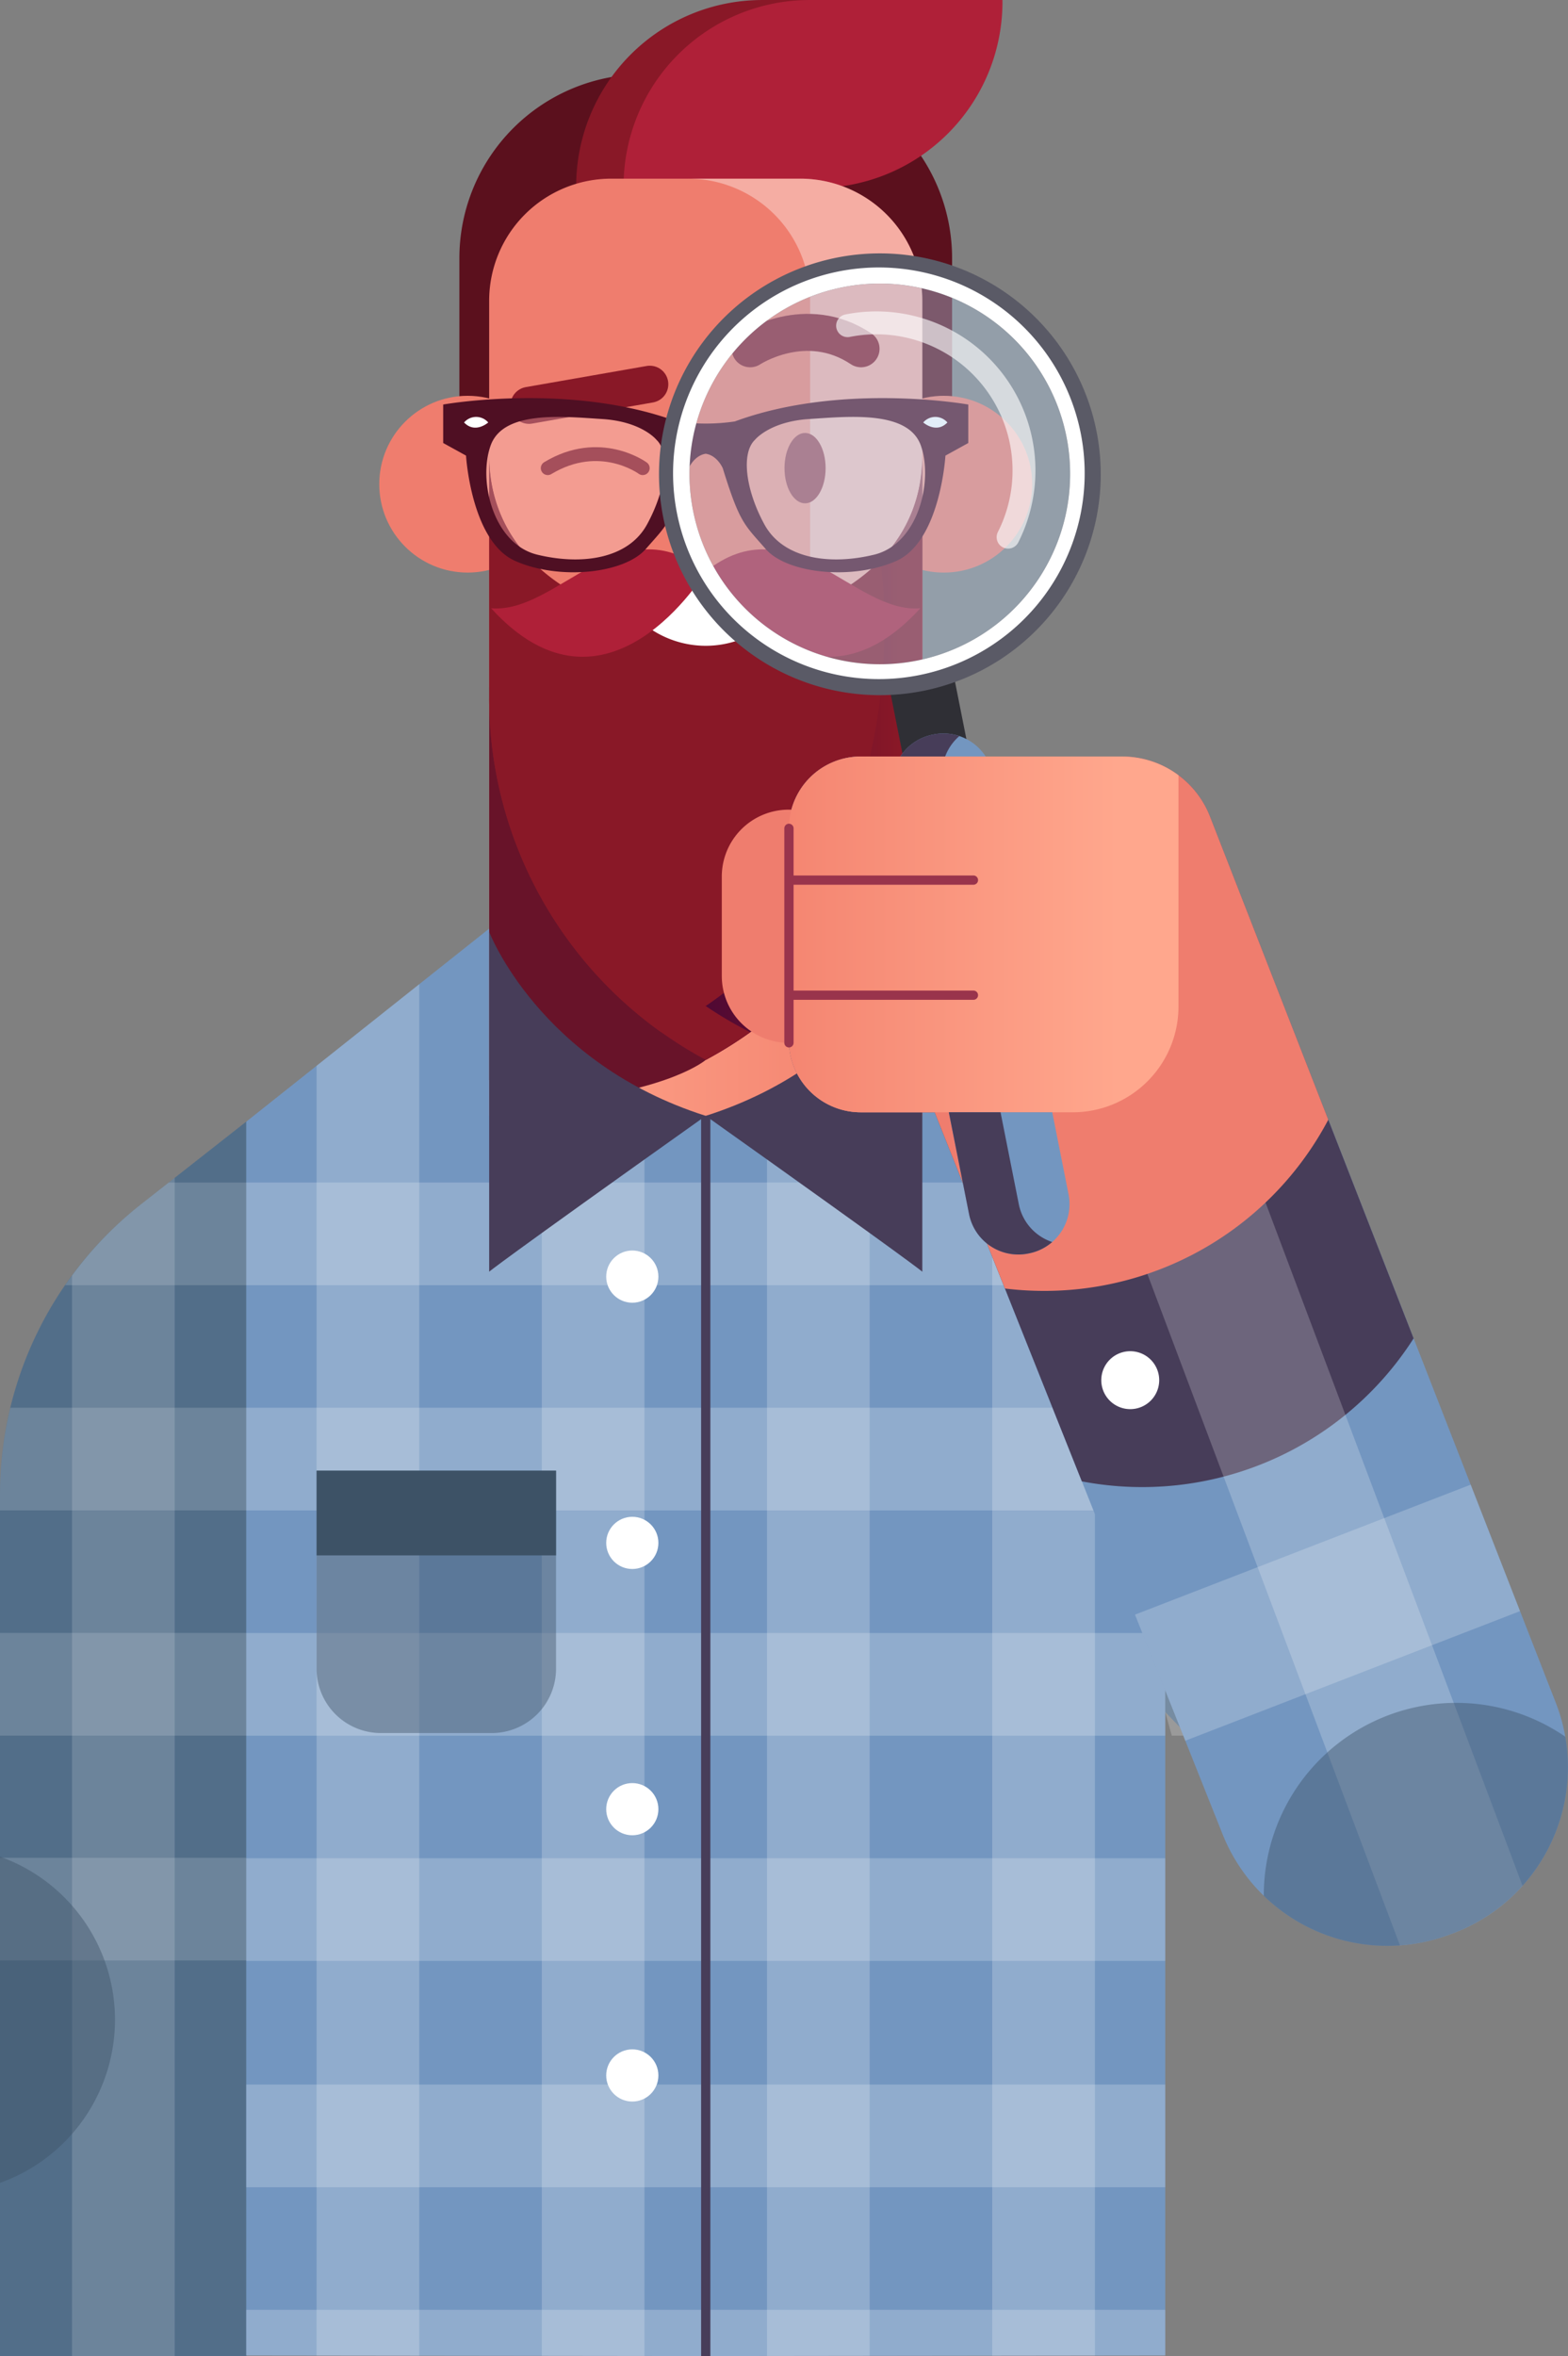 <svg xmlns="http://www.w3.org/2000/svg" xmlns:xlink="http://www.w3.org/1999/xlink" width="323.556" height="486.12" viewBox="0 0 323.556 486.12">
  <rect x="0" y="0" width="323.556" height="486.12" fill="#808080" stroke="none"/>
  <defs>
    <clipPath id="clip-path">
      <path id="Trazado_267005" data-name="Trazado 267005" d="M513.163,202.679h0l-94.819,75.344V532.589l94.819.115,94.818-.115V278.023Z" transform="translate(-418.344 -202.679)" fill="none"/>
    </clipPath>
    <linearGradient id="linear-gradient" y1="0.5" x2="1" y2="0.5" gradientUnits="objectBoundingBox">
      <stop offset="0" stop-color="#ffa78d"/>
      <stop offset="1" stop-color="#f27e6b"/>
    </linearGradient>
    <linearGradient id="linear-gradient-2" x1="0.876" y1="0.5" x2="-0.124" y2="0.5" gradientUnits="objectBoundingBox">
      <stop offset="0" stop-color="#891827"/>
      <stop offset="1" stop-color="#370239"/>
    </linearGradient>
    <linearGradient id="linear-gradient-3" x1="-3.839" y1="0.5" x2="-4.839" y2="0.5" xlink:href="#linear-gradient-2"/>
    <linearGradient id="linear-gradient-4" x1="0.846" y1="0.5" x2="-0.2" y2="0.5" xlink:href="#linear-gradient"/>
  </defs>
  <g id="Grupo_158322" data-name="Grupo 158322" transform="translate(-372.567 -62.043)">
    <path id="Trazado_266996" data-name="Trazado 266996" d="M521.692,75.85h-25.77a37.951,37.951,0,0,0-37.95,37.951v39.318H559.642V113.8A37.951,37.951,0,0,0,521.692,75.85Z" transform="translate(9.388 1.518)" fill="#5b101d"/>
    <path id="Trazado_266997" data-name="Trazado 266997" d="M479.686,100.834v-.388a38.4,38.4,0,0,1,38.4-38.4h39.782v.387a38.4,38.4,0,0,1-38.4,38.4Z" transform="translate(11.775)" fill="#891827"/>
    <path id="Trazado_266998" data-name="Trazado 266998" d="M488.5,100.834v-.388a38.4,38.4,0,0,1,38.4-38.4h39.781v.387a38.4,38.4,0,0,1-38.4,38.4Z" transform="translate(12.744)" fill="#af2038"/>
    <path id="Trazado_266999" data-name="Trazado 266999" d="M372.567,347.435V525.251h50.916V270.475l-21.846,17.159A76.042,76.042,0,0,0,372.567,347.435Z" transform="translate(0 22.912)" fill="#526e89"/>
    <path id="Trazado_267000" data-name="Trazado 267000" d="M589.2,270.561l14.207,11.958A73.22,73.22,0,0,1,627.488,321.6l19.506,76.687H594.929l-5.729-5.921Z" transform="translate(23.813 22.921)" fill="#526e89"/>
    <path id="Trazado_267001" data-name="Trazado 267001" d="M604.081,281.868H589.2v21.187h31.762A73.175,73.175,0,0,0,604.081,281.868Z" transform="translate(23.813 24.164)" fill="#fff" opacity="0.21"/>
    <path id="Trazado_267002" data-name="Trazado 267002" d="M589.2,344.919h45.222l-5.037-21.187H589.2Z" transform="translate(23.813 28.766)" fill="#fff" opacity="0.21"/>
    <path id="Trazado_267003" data-name="Trazado 267003" d="M640.432,365.6H589.2v16.321l1.351,4.866h54.918Z" transform="translate(23.813 33.368)" fill="#fff" opacity="0.21"/>
    <path id="Trazado_267004" data-name="Trazado 267004" d="M513.163,202.679h0l-94.819,75.344V532.589l94.819.115,94.818-.115V278.023Z" transform="translate(5.032 15.459)" fill="#7396c0"/>
    <g id="Grupo_158314" data-name="Grupo 158314" transform="translate(423.376 218.138)">
      <g id="Grupo_158313" data-name="Grupo 158313" clip-path="url(#clip-path)">
        <rect id="Rectángulo_295799" data-name="Rectángulo 295799" width="21.187" height="338.268" transform="translate(14.516 24.385)" fill="#fff" opacity="0.21"/>
        <rect id="Rectángulo_295800" data-name="Rectángulo 295800" width="21.187" height="362.491" transform="translate(60.989 0.163)" fill="#fff" opacity="0.21"/>
        <rect id="Rectángulo_295801" data-name="Rectángulo 295801" width="21.187" height="338.268" transform="translate(153.934 24.385)" fill="#fff" opacity="0.21"/>
        <rect id="Rectángulo_295802" data-name="Rectángulo 295802" width="21.187" height="362.491" transform="translate(107.461 0.163)" fill="#fff" opacity="0.21"/>
        <rect id="Rectángulo_295803" data-name="Rectángulo 295803" width="338.268" height="21.187" transform="translate(-62.204 227.312)" fill="#fff" opacity="0.21"/>
        <rect id="Rectángulo_295804" data-name="Rectángulo 295804" width="362.491" height="21.187" transform="translate(-86.427 180.839)" fill="#fff" opacity="0.21"/>
        <rect id="Rectángulo_295805" data-name="Rectángulo 295805" width="338.268" height="21.187" transform="translate(-62.204 87.893)" fill="#fff" opacity="0.21"/>
        <rect id="Rectángulo_295806" data-name="Rectángulo 295806" width="362.491" height="21.187" transform="translate(-86.427 134.366)" fill="#fff" opacity="0.21"/>
        <rect id="Rectángulo_295807" data-name="Rectángulo 295807" width="338.268" height="21.187" transform="translate(-62.204 274.01)" fill="#fff" opacity="0.21"/>
        <rect id="Rectángulo_295808" data-name="Rectángulo 295808" width="362.491" height="21.187" transform="translate(-86.427 320.483)" fill="#fff" opacity="0.21"/>
      </g>
    </g>
    <rect id="Rectángulo_295809" data-name="Rectángulo 295809" width="89.38" height="86.223" transform="translate(473.505 206.05)" fill="url(#linear-gradient)"/>
    <circle id="Elipse_6371" data-name="Elipse 6371" cx="18.237" cy="18.237" r="18.237" transform="translate(450.831 143.708)" fill="#ef7d6e"/>
    <path id="Trazado_267006" data-name="Trazado 267006" d="M463.508,270.631c4.379,3.164,9.027,4.957,13.8,4.479,23.706-2.371,30.889-8.636,30.889-8.636l-34.983-74.686h-9.707Z" transform="translate(9.997 14.262)" fill="#681329"/>
    <circle id="Elipse_6372" data-name="Elipse 6372" cx="18.238" cy="18.238" r="18.238" transform="translate(549.083 143.708)" fill="#ef7d6e"/>
    <path id="Trazado_267007" data-name="Trazado 267007" d="M552.888,200.191h-89.38V120.439a25.184,25.184,0,0,1,25.184-25.183H527.7a25.183,25.183,0,0,1,25.184,25.183Z" transform="translate(9.997 3.651)" fill="#ef7d6e"/>
    <path id="Trazado_267008" data-name="Trazado 267008" d="M523.639,95.256h-23.15a25.183,25.183,0,0,1,25.184,25.183v79.752h23.15V120.439A25.183,25.183,0,0,0,523.639,95.256Z" transform="translate(14.062 3.651)" fill="#fff" opacity="0.37" style="mix-blend-mode: overlay;isolation: isolate"/>
    <path id="Trazado_267009" data-name="Trazado 267009" d="M508.2,183.378s-44.69-3.286-44.69-36.8v50.184A84.75,84.75,0,0,0,507.751,271.2l.447.243.447-.243a84.749,84.749,0,0,0,44.243-74.443V146.574C552.888,180.091,508.2,183.378,508.2,183.378Z" transform="translate(9.997 9.292)" fill="#891827"/>
    <path id="Trazado_267010" data-name="Trazado 267010" d="M548.462,235.269s-10.33,27.036-44.69,37.963c43.172,30.679,44.69,32.161,44.69,32.161Z" transform="translate(14.422 19.042)" fill="#473d59"/>
    <path id="Trazado_267011" data-name="Trazado 267011" d="M463.508,235.269s10.33,27.036,44.69,37.963c-43.172,30.679-44.69,32.161-44.69,32.161Z" transform="translate(9.997 19.042)" fill="#473d59"/>
    <circle id="Elipse_6373" data-name="Elipse 6373" cx="5.384" cy="5.384" r="5.384" transform="translate(497.658 320.062)" fill="#fff"/>
    <circle id="Elipse_6374" data-name="Elipse 6374" cx="5.384" cy="5.384" r="5.384" transform="translate(497.658 375.003)" fill="#fff"/>
    <circle id="Elipse_6375" data-name="Elipse 6375" cx="5.384" cy="5.384" r="5.384" transform="translate(497.658 429.944)" fill="#fff"/>
    <circle id="Elipse_6376" data-name="Elipse 6376" cx="5.384" cy="5.384" r="5.384" transform="translate(497.658 484.884)" fill="#fff"/>
    <line id="Línea_1032" data-name="Línea 1032" y1="255.89" transform="translate(518.195 292.273)" fill="none" stroke="#473d59" stroke-miterlimit="10" stroke-width="1.91"/>
    <path id="Trazado_267012" data-name="Trazado 267012" d="M400.165,286.478a75.955,75.955,0,0,0-14.206,14.675V524.095h21.187v-243.1Z" transform="translate(1.472 24.068)" fill="#fff" opacity="0.15"/>
    <path id="Trazado_267013" data-name="Trazado 267013" d="M384.679,303.055h37.366V281.868H406.053l-5.747,4.514A75.954,75.954,0,0,0,384.679,303.055Z" transform="translate(1.331 24.164)" fill="#fff" opacity="0.15"/>
    <path id="Trazado_267014" data-name="Trazado 267014" d="M372.567,341.581v3.339h50.809V323.732H374.708A75.981,75.981,0,0,0,372.567,341.581Z" transform="translate(0 28.766)" fill="#fff" opacity="0.15"/>
    <rect id="Rectángulo_295810" data-name="Rectángulo 295810" width="50.809" height="21.187" transform="translate(372.567 398.964)" fill="#fff" opacity="0.15"/>
    <rect id="Rectángulo_295811" data-name="Rectángulo 295811" width="50.809" height="21.187" transform="translate(372.567 445.356)" fill="#fff" opacity="0.15"/>
    <path id="Trazado_267015" data-name="Trazado 267015" d="M372.567,407.183v67.308a35.73,35.73,0,0,0,0-67.308Z" transform="translate(0 37.939)" fill="#3d5266" opacity="0.43" style="mix-blend-mode: multiply;isolation: isolate"/>
    <path id="Trazado_267016" data-name="Trazado 267016" d="M549.37,196.758V146.574a30.071,30.071,0,0,1-8.645,21.733h0s10.8,68.9-45.214,97.422a84.908,84.908,0,0,0,8.722,5.47l.447.243.447-.243A84.749,84.749,0,0,0,549.37,196.758Z" transform="translate(13.514 9.292)" fill="url(#linear-gradient-2)"/>
    <path id="Trazado_267017" data-name="Trazado 267017" d="M463.508,196.758V146.574a30.071,30.071,0,0,0,8.645,21.733h0s-10.8,68.9,45.214,97.422a84.9,84.9,0,0,1-8.722,5.47l-.447.243-.447-.243A84.75,84.75,0,0,1,463.508,196.758Z" transform="translate(9.997 9.292)" fill="url(#linear-gradient-3)"/>
    <path id="Trazado_267018" data-name="Trazado 267018" d="M490,167.585a3.081,3.081,0,0,0-2.837,4.33,20.369,20.369,0,0,0,36.931,0,3.081,3.081,0,0,0-2.837-4.33Z" transform="translate(12.566 11.602)" fill="#fff"/>
    <path id="Trazado_267019" data-name="Trazado 267019" d="M467.559,389.57H444.7a13.278,13.278,0,0,1-13.278-13.278V335.428h49.414v40.864A13.278,13.278,0,0,1,467.559,389.57Z" transform="translate(6.47 30.051)" fill="#3d5266" opacity="0.43"/>
    <rect id="Rectángulo_295812" data-name="Rectángulo 295812" width="49.414" height="17.483" transform="translate(437.892 365.479)" fill="#3d5266"/>
    <path id="Trazado_267020" data-name="Trazado 267020" d="M503.772,168.733s20.35,33.916,44.291,7.581C534.339,177.544,521.371,154.718,503.772,168.733Z" transform="translate(14.422 11.226)" fill="#af2038"/>
    <path id="Trazado_267021" data-name="Trazado 267021" d="M508.158,168.733s-20.349,33.916-44.29,7.581C477.592,177.544,490.559,154.718,508.158,168.733Z" transform="translate(10.036 11.226)" fill="#af2038"/>
    <path id="Trazado_267022" data-name="Trazado 267022" d="M526.9,149.787c0,4.01-1.9,7.26-4.242,7.26s-4.242-3.25-4.242-7.26,1.9-7.26,4.242-7.26S526.9,145.778,526.9,149.787Z" transform="translate(16.032 8.847)" fill="#891827"/>
    <path id="Trazado_267023" data-name="Trazado 267023" d="M494,149.355s-8.807-6.512-19.6,0" transform="translate(11.193 9.279)" fill="none" stroke="#891827" stroke-linecap="round" stroke-miterlimit="10" stroke-width="2.864"/>
    <path id="Trazado_267024" data-name="Trazado 267024" d="M512.033,127.213s11.47-7.606,22.88,0" transform="translate(15.331 6.792)" fill="none" stroke="#891827" stroke-linecap="round" stroke-miterlimit="10" stroke-width="7.638"/>
    <line id="Línea_1033" data-name="Línea 1033" x1="24.933" y2="4.36" transform="translate(481.72 141.319)" fill="none" stroke="#891827" stroke-linecap="round" stroke-miterlimit="10" stroke-width="7.638"/>
    <g id="Grupo_158317" data-name="Grupo 158317" transform="translate(464.018 144.184)">
      <path id="Trazado_267025" data-name="Trazado 267025" d="M509.175,143.669s9.1-7.549,31.306-6.086c8.342,3.342,11.915,4.482,10.107,13.6s-3.722,18.659-18.652,19.282-21.242-10.029-22.761-21.2A11.169,11.169,0,0,1,509.175,143.669Z" transform="translate(-449.038 -135.901)" fill="#fff" opacity="0.24"/>
      <path id="Trazado_267026" data-name="Trazado 267026" d="M502.548,143.669s-9.1-7.549-31.306-6.086c-8.342,3.342-11.914,4.482-10.106,13.6s3.72,18.659,18.652,19.282,21.241-10.029,22.76-21.2A11.169,11.169,0,0,0,502.548,143.669Z" transform="translate(-454.333 -135.901)" fill="#fff" opacity="0.24"/>
      <g id="Grupo_158316" data-name="Grupo 158316" transform="translate(0 0)">
        <g id="Grupo_158315" data-name="Grupo 158315">
          <path id="Trazado_267027" data-name="Trazado 267027" d="M515.13,140.867a41.38,41.38,0,0,1-11.985,0c-22.1-8.152-48.184-3.493-48.184-3.493v7.939l4.714,2.6s1.041,17.7,10.152,21.738,22.518,2.6,26.944-2.473,5.336-5.329,8.852-16.661c0,0,1.112-2.629,3.514-2.986,2.4.356,3.514,2.986,3.514,2.986,3.515,11.332,4.426,11.584,8.852,16.661s17.833,6.507,26.945,2.473S558.6,147.917,558.6,147.917l4.714-2.6v-7.94S537.233,132.715,515.13,140.867Zm-18.1,21.238c-3.9,7.159-13.537,8.46-22.648,6.248s-12.236-15.23-9.632-22.519,14.839-5.987,23.039-5.466,11.195,4.3,11.195,4.3C501.849,147.4,500.937,154.947,497.031,162.106Zm46.86,6.248c-9.111,2.213-18.743.911-22.649-6.248s-4.816-14.709-1.952-17.442c0,0,2.995-3.775,11.195-4.3s20.436-1.821,23.039,5.467S553,166.14,543.891,168.353Z" transform="translate(-454.961 -136.049)" fill="#4f0f23"/>
          <path id="Trazado_267028" data-name="Trazado 267028" d="M457.1,137.243h0l.031-.01Z" transform="translate(-454.726 -135.918)" fill="#3b1f1f"/>
        </g>
        <path id="Trazado_267029" data-name="Trazado 267029" d="M544.209,140.693a3.288,3.288,0,0,1,4.985,0C546.893,143.105,544.209,140.693,544.209,140.693Z" transform="translate(-445.151 -135.668)" fill="#fff"/>
        <path id="Trazado_267030" data-name="Trazado 267030" d="M463.829,140.693a3.288,3.288,0,0,0-4.985,0C461.145,143.105,463.829,140.693,463.829,140.693Z" transform="translate(-454.534 -135.668)" fill="#fff"/>
      </g>
    </g>
    <g id="Grupo_158318" data-name="Grupo 158318" transform="translate(498.908 104.207)">
      <circle id="Elipse_6377" data-name="Elipse 6377" cx="41.374" cy="41.374" r="41.374" transform="translate(0 36.851) rotate(-26.446)" fill="#b4d1ed" opacity="0.38"/>
      <rect id="Rectángulo_295813" data-name="Rectángulo 295813" width="13.519" height="29.373" transform="translate(56.74 97.491) rotate(-11.239)" fill="#2f2f35"/>
      <path id="Trazado_267031" data-name="Trazado 267031" d="M531.778,110.021a45.577,45.577,0,1,0,53.586,35.819A45.578,45.578,0,0,0,531.778,110.021ZM548.3,193.168a39.274,39.274,0,1,1,30.866-46.176A39.276,39.276,0,0,1,548.3,193.168Z" transform="translate(-485.442 -99.03)" fill="#5a5a66"/>
      <path id="Trazado_267032" data-name="Trazado 267032" d="M530.146,122.646a30.463,30.463,0,0,1,33.119,43.633" transform="translate(-481.587 -97.61)" fill="none" stroke="#fff" stroke-linecap="round" stroke-miterlimit="10" stroke-width="4.723" opacity="0.62"/>
      <path id="Trazado_267033" data-name="Trazado 267033" d="M562.171,274.956l-.205.041a10.362,10.362,0,0,1-12.183-8.143l-11.136-56.039a10.361,10.361,0,0,1,8.143-12.182l.205-.041a10.362,10.362,0,0,1,12.182,8.143l11.137,56.038A10.362,10.362,0,0,1,562.171,274.956Z" transform="translate(-480.674 -89.219)" fill="#7396c0"/>
      <path id="Trazado_267034" data-name="Trazado 267034" d="M560.048,264.813l-11.136-56.039a10.351,10.351,0,0,1,3.38-9.844,10.307,10.307,0,0,0-5.3-.34l-.205.041a10.361,10.361,0,0,0-8.143,12.183l11.136,56.039A10.362,10.362,0,0,0,561.965,275l.205-.041a10.305,10.305,0,0,0,4.765-2.34A10.35,10.35,0,0,1,560.048,264.813Z" transform="translate(-480.674 -89.219)" fill="#473d59"/>
      <path id="Trazado_267035" data-name="Trazado 267035" d="M577.635,174.223A42.467,42.467,0,1,0,520.179,191.7,42.466,42.466,0,0,0,577.635,174.223ZM548.014,192.88A39.274,39.274,0,1,1,578.88,146.7,39.276,39.276,0,0,1,548.014,192.88Z" transform="translate(-485.154 -98.742)" fill="#fff"/>
    </g>
    <g id="Grupo_158320" data-name="Grupo 158320" transform="translate(521.514 218.138)">
      <g id="Grupo_158319" data-name="Grupo 158319" transform="translate(0 0)">
        <path id="Trazado_267036" data-name="Trazado 267036" d="M534.059,202.679h53.955a19.453,19.453,0,0,1,18.121,12.381l71.352,182.873a36.589,36.589,0,0,1-21.7,47.729l-.694.25a36.588,36.588,0,0,1-46.368-20.875L549.309,276.078H534.059a14.817,14.817,0,0,1-14.816-14.817V217.5A14.817,14.817,0,0,1,534.059,202.679Z" transform="translate(-505.391 -202.679)" fill="#7396c0"/>
        <path id="Trazado_267037" data-name="Trazado 267037" d="M648.143,322.729,606.134,215.06a19.453,19.453,0,0,0-18.121-12.381H534.059A14.817,14.817,0,0,0,519.243,217.5v43.764a14.817,14.817,0,0,0,14.816,14.817h15.249l30.373,76.152a66.45,66.45,0,0,0,68.461-29.5Z" transform="translate(-505.391 -202.679)" fill="#473d59"/>
        <path id="Trazado_267038" data-name="Trazado 267038" d="M604.751,270.46l-26.216,9.863,60.267,160.2a36.591,36.591,0,0,0,9.77-2.063l.694-.25a36.41,36.41,0,0,0,14.837-9.98Z" transform="translate(-498.874 -195.228)" fill="#fff" opacity="0.21"/>
        <path id="Trazado_267039" data-name="Trazado 267039" d="M593.955,390.868l69.074-26.741-10.181-26.094-69.27,26.817Z" transform="translate(-498.319 -187.8)" fill="#fff" opacity="0.21"/>
        <path id="Trazado_267040" data-name="Trazado 267040" d="M630.538,277.609l-24.4-62.549a19.453,19.453,0,0,0-18.121-12.381H534.059A14.817,14.817,0,0,0,519.243,217.5v43.764a14.817,14.817,0,0,0,14.816,14.817h15.249l14.5,36.357a66.278,66.278,0,0,0,66.729-34.826Z" transform="translate(-505.391 -202.679)" fill="#ef7d6e"/>
        <path id="Trazado_267041" data-name="Trazado 267041" d="M589.262,319.2a5.976,5.976,0,1,1-5.976-5.975A5.976,5.976,0,0,1,589.262,319.2Z" transform="translate(-499.008 -190.527)" fill="#fff"/>
        <path id="Trazado_267042" data-name="Trazado 267042" d="M539.858,260.662h-19.3a13.8,13.8,0,0,1-13.8-13.8V226.355a13.8,13.8,0,0,1,13.8-13.8h19.3Z" transform="translate(-506.763 -201.593)" fill="#ef7d6e"/>
        <path id="Trazado_267043" data-name="Trazado 267043" d="M599.621,206.538a19.425,19.425,0,0,0-11.608-3.859H534.059A14.817,14.817,0,0,0,519.243,217.5v43.764a14.817,14.817,0,0,0,14.816,14.817H577.8a21.823,21.823,0,0,0,21.822-21.822Z" transform="translate(-505.391 -202.679)" fill="url(#linear-gradient-4)"/>
        <path id="Trazado_267044" data-name="Trazado 267044" d="M607.523,418.32c0,.028,0,.056,0,.083a36.587,36.587,0,0,0,37.861,8.171l.694-.25a36.6,36.6,0,0,0,23.658-40.746,39.72,39.72,0,0,0-62.213,32.742Z" transform="translate(-495.687 -183.342)" fill="#3d5266" opacity="0.43" style="mix-blend-mode: multiply;isolation: isolate"/>
      </g>
      <line id="Línea_1034" data-name="Línea 1034" x2="37.494" transform="translate(14.426 25.495)" fill="none" stroke="#99344c" stroke-linecap="round" stroke-miterlimit="10" stroke-width="1.91"/>
      <line id="Línea_1035" data-name="Línea 1035" x2="37.494" transform="translate(14.426 49.24)" fill="none" stroke="#99344c" stroke-linecap="round" stroke-miterlimit="10" stroke-width="1.91"/>
      <line id="Línea_1036" data-name="Línea 1036" y2="44.252" transform="translate(13.852 14.817)" fill="none" stroke="#99344c" stroke-linecap="round" stroke-miterlimit="10" stroke-width="1.91"/>
    </g>
    <g id="Grupo_158321" data-name="Grupo 158321" transform="translate(568.356 291.537)">
      <path id="Trazado_267045" data-name="Trazado 267045" d="M570.309,268.809H548.966l4.176,21.009a10.362,10.362,0,0,0,12.182,8.143l.205-.041a10.361,10.361,0,0,0,8.144-12.182Z" transform="translate(-548.966 -268.809)" fill="#7396c0"/>
      <path id="Trazado_267046" data-name="Trazado 267046" d="M563.407,287.778l-3.769-18.969H548.966l4.176,21.009a10.362,10.362,0,0,0,12.182,8.143l.205-.041a10.3,10.3,0,0,0,4.765-2.339A10.351,10.351,0,0,1,563.407,287.778Z" transform="translate(-548.966 -268.809)" fill="#473d59"/>
    </g>
  </g>
</svg>
